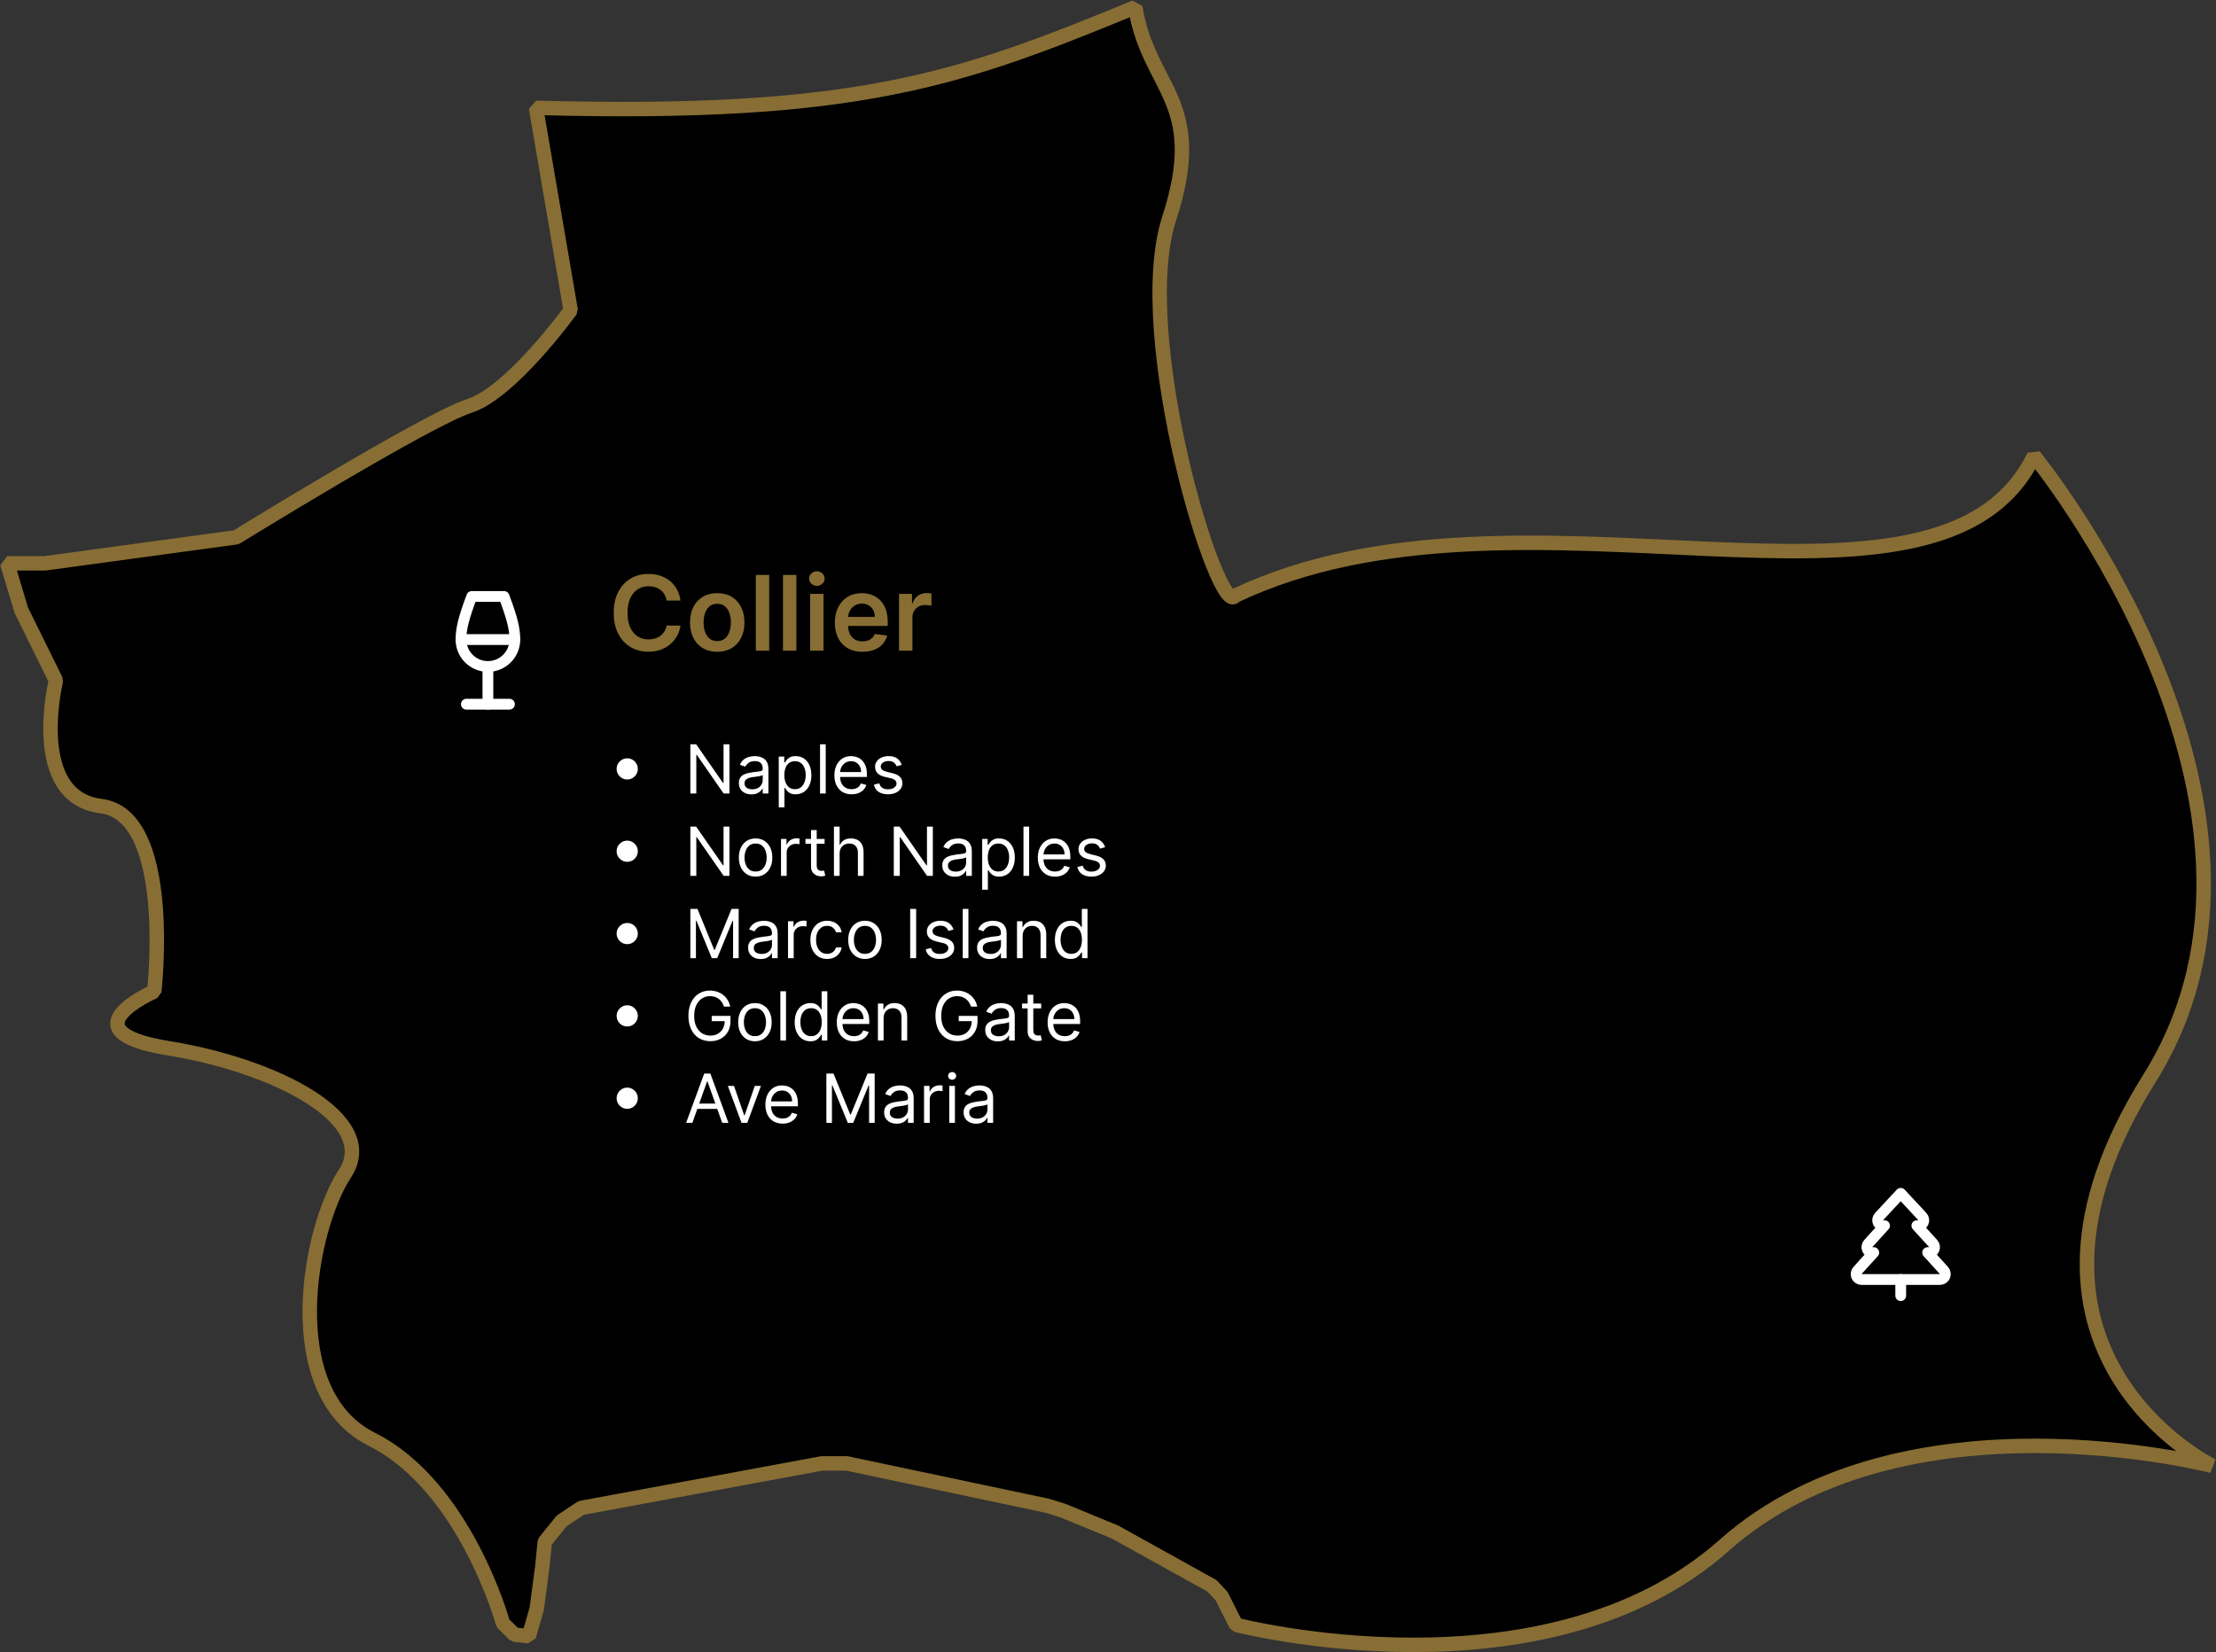 <svg width="3068" height="2288" viewBox="0 0 3068 2288" fill="none" xmlns="http://www.w3.org/2000/svg">
<rect x="0" y="0" width="3068" height="2288" fill="#333333" stroke="none"/>
<path d="M2816.11 631.263C2816.11 631.263 3212 1116.19 2975.7 1493.51C2739.41 1870.84 3062.8 2029.78 3062.8 2029.78C3062.8 2029.78 2635.6 1919.16 2387.05 2139.83C2138.5 2360.5 1711.3 2249.88 1711.3 2249.88L1691.26 2210.09L1677.9 2195.84L1543.78 2121.41L1471.53 2091.68L1450.25 2085.05L1172.38 2026.34L1137.99 2026.34L804.688 2088L777.717 2105.93L754.21 2134.92L750.993 2168.08L743.076 2227.78L732.187 2265.61L712.146 2263.4L696.309 2247.68C696.309 2247.68 644.321 2057.89 514.69 1992.93C385.058 1927.97 427.823 1700.79 477.472 1625.16C527.122 1549.53 379.994 1475.1 233.353 1451.51C86.712 1427.91 213.559 1372.9 213.559 1372.9C213.559 1372.9 241.682 1128.96 139.822 1116.19C37.962 1103.41 77.468 942.262 77.468 942.262L29.465 844.983L10 780.001L62.501 780.001L327 744.001C327 744.001 592.352 580.356 650 562.001C707.649 543.645 790.087 429.58 790.087 429.58L742.084 149.288C1188.96 161.567 1330.34 109.219 1571.74 10.001C1590.1 124.163 1671.81 139.058 1618.76 302.33C1565.71 465.602 1687.57 859.839 1710.06 824.84C2106.39 636.871 2682.66 904.136 2816.11 631.263Z" fill="black" stroke="#886E34" stroke-width="20" stroke-linejoin="bevel"/>
<path d="M942.109 831.512H922.958C922.412 828.372 921.405 825.589 919.937 823.166C918.469 820.708 916.642 818.625 914.458 816.918C912.273 815.212 909.781 813.931 906.981 813.078C904.216 812.19 901.229 811.747 898.02 811.747C892.319 811.747 887.267 813.18 882.863 816.048C878.459 818.881 875.011 823.046 872.519 828.542C870.027 834.004 868.781 840.678 868.781 848.564C868.781 856.587 870.027 863.346 872.519 868.842C875.045 874.304 878.493 878.435 882.863 881.234C887.267 883.999 892.302 885.382 897.969 885.382C901.11 885.382 904.046 884.972 906.777 884.153C909.542 883.3 912.017 882.053 914.202 880.415C916.421 878.776 918.281 876.762 919.783 874.372C921.319 871.983 922.378 869.252 922.958 866.179L942.109 866.282C941.392 871.266 939.839 875.943 937.449 880.312C935.094 884.682 932.004 888.54 928.181 891.885C924.358 895.197 919.886 897.791 914.765 899.669C909.644 901.512 903.96 902.434 897.713 902.434C888.496 902.434 880.269 900.3 873.031 896.033C865.794 891.766 860.093 885.604 855.928 877.547C851.763 869.491 849.681 859.83 849.681 848.564C849.681 837.265 851.78 827.604 855.979 819.581C860.178 811.525 865.896 805.363 873.134 801.096C880.371 796.828 888.564 794.695 897.713 794.695C903.551 794.695 908.978 795.514 913.997 797.153C919.015 798.791 923.487 801.198 927.413 804.373C931.339 807.513 934.565 811.371 937.091 815.946C939.651 820.486 941.324 825.675 942.109 831.512ZM992.996 902.536C985.315 902.536 978.658 900.846 973.025 897.467C967.393 894.087 963.023 889.359 959.916 883.282C956.844 877.206 955.308 870.105 955.308 861.98C955.308 853.856 956.844 846.738 959.916 840.627C963.023 834.517 967.393 829.771 973.025 826.392C978.658 823.012 985.315 821.322 992.996 821.322C1000.68 821.322 1007.33 823.012 1012.97 826.392C1018.6 829.771 1022.95 834.517 1026.02 840.627C1029.13 846.738 1030.68 853.856 1030.68 861.98C1030.68 870.105 1029.13 877.206 1026.02 883.282C1022.95 889.359 1018.6 894.087 1012.97 897.467C1007.33 900.846 1000.68 902.536 992.996 902.536ZM993.098 887.686C997.263 887.686 1000.75 886.543 1003.54 884.255C1006.34 881.934 1008.43 878.827 1009.79 874.936C1011.19 871.044 1011.89 866.709 1011.89 861.929C1011.89 857.116 1011.19 852.763 1009.79 848.871C1008.43 844.946 1006.34 841.822 1003.54 839.501C1000.75 837.179 997.263 836.019 993.098 836.019C988.831 836.019 985.281 837.179 982.447 839.501C979.648 841.822 977.549 844.946 976.149 848.871C974.783 852.763 974.101 857.116 974.101 861.929C974.101 866.709 974.783 871.044 976.149 874.936C977.549 878.827 979.648 881.934 982.447 884.255C985.281 886.543 988.831 887.686 993.098 887.686ZM1064.95 796.129V901H1046.42V796.129H1064.95ZM1102.55 796.129V901H1084.02V796.129H1102.55ZM1121.61 901V822.346H1140.15V901H1121.61ZM1130.93 811.183C1128 811.183 1125.47 810.21 1123.36 808.265C1121.24 806.285 1120.18 803.912 1120.18 801.147C1120.18 798.347 1121.24 795.975 1123.36 794.029C1125.47 792.049 1128 791.059 1130.93 791.059C1133.9 791.059 1136.43 792.049 1138.51 794.029C1140.63 795.975 1141.69 798.347 1141.69 801.147C1141.69 803.912 1140.63 806.285 1138.51 808.265C1136.43 810.21 1133.9 811.183 1130.93 811.183ZM1194.03 902.536C1186.15 902.536 1179.34 900.898 1173.6 897.62C1167.9 894.309 1163.51 889.632 1160.44 883.59C1157.37 877.513 1155.83 870.361 1155.83 862.134C1155.83 854.043 1157.37 846.943 1160.44 840.832C1163.55 834.687 1167.88 829.908 1173.45 826.494C1179.01 823.046 1185.55 821.322 1193.06 821.322C1197.91 821.322 1202.48 822.107 1206.78 823.678C1211.12 825.214 1214.94 827.604 1218.25 830.847C1221.6 834.09 1224.23 838.22 1226.14 843.239C1228.05 848.223 1229.01 854.163 1229.01 861.059V866.743H1164.54V854.248H1211.24C1211.21 850.698 1210.44 847.54 1208.93 844.775C1207.43 841.976 1205.33 839.774 1202.64 838.169C1199.97 836.565 1196.87 835.763 1193.32 835.763C1189.53 835.763 1186.2 836.684 1183.33 838.528C1180.46 840.337 1178.23 842.727 1176.62 845.697C1175.05 848.633 1174.25 851.859 1174.22 855.375V866.282C1174.22 870.856 1175.05 874.782 1176.73 878.059C1178.4 881.302 1180.74 883.795 1183.74 885.536C1186.75 887.242 1190.26 888.096 1194.29 888.096C1196.99 888.096 1199.43 887.72 1201.61 886.969C1203.8 886.184 1205.69 885.041 1207.3 883.538C1208.9 882.036 1210.11 880.176 1210.93 877.957L1228.24 879.903C1227.15 884.477 1225.07 888.471 1221.99 891.885C1218.95 895.265 1215.06 897.893 1210.32 899.771C1205.57 901.614 1200.14 902.536 1194.03 902.536ZM1244.69 901V822.346H1262.66V835.455H1263.48C1264.92 830.915 1267.37 827.416 1270.86 824.958C1274.37 822.466 1278.38 821.22 1282.89 821.22C1283.91 821.22 1285.06 821.271 1286.32 821.373C1287.62 821.442 1288.69 821.561 1289.55 821.732V838.784C1288.76 838.511 1287.52 838.272 1285.81 838.067C1284.14 837.828 1282.51 837.708 1280.94 837.708C1277.56 837.708 1274.53 838.442 1271.83 839.91C1269.17 841.344 1267.07 843.341 1265.53 845.902C1264 848.462 1263.23 851.415 1263.23 854.76V901H1244.69Z" fill="#886E34"/>
<path d="M868.378 1079.33C865.692 1079.33 863.238 1078.68 861.018 1077.37C858.797 1076.04 857.021 1074.26 855.689 1072.04C854.379 1069.82 853.724 1067.37 853.724 1064.68C853.724 1061.97 854.379 1059.52 855.689 1057.32C857.021 1055.1 858.797 1053.33 861.018 1052.02C863.238 1050.69 865.692 1050.03 868.378 1050.03C871.087 1050.03 873.541 1050.69 875.739 1052.02C877.959 1053.33 879.725 1055.1 881.035 1057.32C882.367 1059.52 883.033 1061.97 883.033 1064.68C883.033 1067.37 882.367 1069.82 881.035 1072.04C879.725 1074.26 877.959 1076.04 875.739 1077.37C873.541 1078.68 871.087 1079.33 868.378 1079.33ZM1009.86 1030.57V1098.79H1001.87L964.7 1045.23H964.034V1098.79H955.774V1030.57H963.767L1001.07 1084.26H1001.74V1030.57H1009.86ZM1040.38 1099.98C1037.14 1099.98 1034.2 1099.37 1031.55 1098.15C1028.91 1096.91 1026.81 1095.12 1025.26 1092.79C1023.7 1090.44 1022.93 1087.59 1022.93 1084.26C1022.93 1081.33 1023.5 1078.96 1024.66 1077.14C1025.81 1075.29 1027.36 1073.85 1029.29 1072.81C1031.22 1071.76 1033.35 1070.99 1035.68 1070.47C1038.04 1069.94 1040.4 1069.52 1042.78 1069.21C1045.89 1068.81 1048.41 1068.51 1050.34 1068.31C1052.29 1068.09 1053.71 1067.72 1054.6 1067.21C1055.51 1066.7 1055.97 1065.81 1055.97 1064.55V1064.28C1055.97 1060.99 1055.07 1058.44 1053.27 1056.62C1051.49 1054.8 1048.79 1053.89 1045.18 1053.89C1041.42 1053.89 1038.48 1054.71 1036.35 1056.35C1034.22 1058 1032.72 1059.75 1031.85 1061.62L1024.39 1058.95C1025.72 1055.84 1027.5 1053.42 1029.72 1051.69C1031.96 1049.94 1034.41 1048.71 1037.05 1048.03C1039.71 1047.32 1042.33 1046.96 1044.91 1046.96C1046.55 1046.96 1048.44 1047.16 1050.57 1047.56C1052.72 1047.94 1054.8 1048.73 1056.8 1049.93C1058.82 1051.12 1060.5 1052.93 1061.83 1055.35C1063.16 1057.77 1063.83 1061.02 1063.83 1065.08V1098.79H1055.97V1091.86H1055.57C1055.03 1092.97 1054.15 1094.16 1052.9 1095.42C1051.66 1096.69 1050 1097.76 1047.94 1098.65C1045.88 1099.54 1043.35 1099.98 1040.38 1099.98ZM1041.58 1092.92C1044.69 1092.92 1047.31 1092.31 1049.44 1091.09C1051.59 1089.87 1053.21 1088.29 1054.3 1086.36C1055.41 1084.43 1055.97 1082.4 1055.97 1080.27V1073.07C1055.63 1073.47 1054.9 1073.84 1053.77 1074.17C1052.66 1074.48 1051.37 1074.76 1049.91 1075C1048.46 1075.23 1047.05 1075.43 1045.68 1075.6C1044.32 1075.76 1043.22 1075.89 1042.38 1076C1040.34 1076.27 1038.43 1076.7 1036.65 1077.3C1034.9 1077.88 1033.47 1078.76 1032.39 1079.93C1031.32 1081.09 1030.79 1082.66 1030.79 1084.66C1030.79 1087.39 1031.8 1089.46 1033.82 1090.86C1035.86 1092.23 1038.45 1092.92 1041.58 1092.92ZM1078.17 1117.97V1047.63H1085.77V1055.75H1086.7C1087.28 1054.87 1088.08 1053.73 1089.1 1052.36C1090.14 1050.96 1091.63 1049.71 1093.56 1048.63C1095.51 1047.52 1098.16 1046.96 1101.49 1046.96C1105.8 1046.96 1109.59 1048.04 1112.88 1050.19C1116.16 1052.35 1118.73 1055.4 1120.57 1059.35C1122.42 1063.3 1123.34 1067.97 1123.34 1073.34C1123.34 1078.76 1122.42 1083.45 1120.57 1087.43C1118.73 1091.38 1116.18 1094.44 1112.91 1096.62C1109.65 1098.77 1105.88 1099.85 1101.62 1099.85C1098.33 1099.85 1095.7 1099.31 1093.73 1098.22C1091.75 1097.11 1090.23 1095.85 1089.16 1094.46C1088.1 1093.03 1087.28 1091.86 1086.7 1090.92H1086.03V1117.97H1078.17ZM1085.9 1073.21C1085.9 1077.07 1086.47 1080.48 1087.6 1083.43C1088.73 1086.36 1090.39 1088.66 1092.56 1090.33C1094.74 1091.97 1097.4 1092.79 1100.56 1092.79C1103.84 1092.79 1106.58 1091.92 1108.78 1090.19C1111 1088.44 1112.67 1086.08 1113.78 1083.13C1114.91 1080.16 1115.48 1076.85 1115.48 1073.21C1115.48 1069.61 1114.92 1066.37 1113.81 1063.48C1112.72 1060.57 1111.07 1058.27 1108.85 1056.59C1106.65 1054.88 1103.89 1054.02 1100.56 1054.02C1097.36 1054.02 1094.67 1054.83 1092.5 1056.45C1090.32 1058.05 1088.68 1060.29 1087.57 1063.18C1086.46 1066.05 1085.9 1069.39 1085.9 1073.21ZM1143.19 1030.57V1098.79H1135.33V1030.57H1143.19ZM1179.03 1099.85C1174.1 1099.85 1169.85 1098.76 1166.28 1096.59C1162.72 1094.39 1159.98 1091.32 1158.05 1087.39C1156.14 1083.44 1155.19 1078.85 1155.19 1073.61C1155.19 1068.37 1156.14 1063.75 1158.05 1059.75C1159.98 1055.73 1162.67 1052.6 1166.11 1050.36C1169.57 1048.09 1173.62 1046.96 1178.23 1046.96C1180.9 1046.96 1183.53 1047.4 1186.13 1048.29C1188.72 1049.18 1191.09 1050.62 1193.22 1052.62C1195.35 1054.6 1197.05 1057.22 1198.32 1060.48C1199.58 1063.75 1200.22 1067.77 1200.22 1072.54V1075.87H1160.78V1069.08H1192.22C1192.22 1066.19 1191.64 1063.61 1190.49 1061.35C1189.36 1059.08 1187.74 1057.3 1185.63 1055.99C1183.54 1054.68 1181.08 1054.02 1178.23 1054.02C1175.1 1054.02 1172.39 1054.8 1170.11 1056.35C1167.84 1057.89 1166.1 1059.88 1164.88 1062.35C1163.66 1064.81 1163.05 1067.46 1163.05 1070.28V1074.8C1163.05 1078.67 1163.71 1081.94 1165.04 1084.63C1166.4 1087.29 1168.27 1089.33 1170.67 1090.73C1173.07 1092.1 1175.86 1092.79 1179.03 1092.79C1181.1 1092.79 1182.96 1092.5 1184.63 1091.92C1186.32 1091.32 1187.77 1090.44 1188.99 1089.26C1190.21 1088.06 1191.16 1086.57 1191.82 1084.8L1199.42 1086.93C1198.62 1089.5 1197.27 1091.77 1195.39 1093.72C1193.5 1095.65 1191.17 1097.16 1188.39 1098.25C1185.62 1099.32 1182.5 1099.85 1179.03 1099.85ZM1248.41 1059.08L1241.35 1061.08C1240.9 1059.91 1240.25 1058.76 1239.38 1057.65C1238.54 1056.52 1237.39 1055.59 1235.92 1054.85C1234.45 1054.12 1232.58 1053.76 1230.29 1053.76C1227.16 1053.76 1224.55 1054.48 1222.46 1055.92C1220.4 1057.34 1219.37 1059.15 1219.37 1061.35C1219.37 1063.3 1220.08 1064.85 1221.5 1065.98C1222.92 1067.11 1225.14 1068.05 1228.16 1068.81L1235.75 1070.67C1240.33 1071.79 1243.74 1073.48 1245.98 1075.77C1248.22 1078.04 1249.34 1080.96 1249.34 1084.53C1249.34 1087.46 1248.5 1090.08 1246.81 1092.39C1245.15 1094.7 1242.81 1096.52 1239.82 1097.85C1236.82 1099.18 1233.33 1099.85 1229.36 1099.85C1224.14 1099.85 1219.82 1098.72 1216.4 1096.45C1212.98 1094.19 1210.82 1090.88 1209.91 1086.53L1217.37 1084.66C1218.08 1087.42 1219.42 1089.48 1221.4 1090.86C1223.4 1092.23 1226.01 1092.92 1229.23 1092.92C1232.89 1092.92 1235.8 1092.15 1237.95 1090.59C1240.13 1089.02 1241.22 1087.13 1241.22 1084.93C1241.22 1083.15 1240.59 1081.67 1239.35 1080.47C1238.11 1079.25 1236.2 1078.34 1233.62 1077.74L1225.1 1075.74C1220.41 1074.63 1216.97 1072.91 1214.77 1070.57C1212.59 1068.22 1211.51 1065.28 1211.51 1061.75C1211.51 1058.86 1212.32 1056.31 1213.94 1054.09C1215.58 1051.87 1217.81 1050.12 1220.63 1048.86C1223.47 1047.59 1226.69 1046.96 1230.29 1046.96C1235.35 1046.96 1239.33 1048.07 1242.21 1050.29C1245.12 1052.51 1247.19 1055.44 1248.41 1059.08ZM868.378 1193.33C865.692 1193.33 863.238 1192.68 861.018 1191.37C858.797 1190.04 857.021 1188.26 855.689 1186.04C854.379 1183.82 853.724 1181.37 853.724 1178.68C853.724 1175.97 854.379 1173.52 855.689 1171.32C857.021 1169.1 858.797 1167.33 861.018 1166.02C863.238 1164.69 865.692 1164.03 868.378 1164.03C871.087 1164.03 873.541 1164.69 875.739 1166.02C877.959 1167.33 879.725 1169.1 881.035 1171.32C882.367 1173.52 883.033 1175.97 883.033 1178.68C883.033 1181.37 882.367 1183.82 881.035 1186.04C879.725 1188.26 877.959 1190.04 875.739 1191.37C873.541 1192.68 871.087 1193.33 868.378 1193.33ZM1009.86 1144.57V1212.79H1001.87L964.7 1159.23H964.034V1212.79H955.774V1144.57H963.767L1001.07 1198.26H1001.74V1144.57H1009.86ZM1046.11 1213.85C1041.49 1213.85 1037.44 1212.75 1033.95 1210.55C1030.49 1208.36 1027.78 1205.28 1025.82 1201.33C1023.89 1197.38 1022.93 1192.76 1022.93 1187.47C1022.93 1182.14 1023.89 1177.49 1025.82 1173.52C1027.78 1169.54 1030.49 1166.46 1033.95 1164.26C1037.44 1162.06 1041.49 1160.96 1046.11 1160.96C1050.73 1160.96 1054.77 1162.06 1058.23 1164.26C1061.72 1166.46 1064.43 1169.54 1066.36 1173.52C1068.31 1177.49 1069.29 1182.14 1069.29 1187.47C1069.29 1192.76 1068.31 1197.38 1066.36 1201.33C1064.43 1205.28 1061.72 1208.36 1058.23 1210.55C1054.77 1212.75 1050.73 1213.85 1046.11 1213.85ZM1046.11 1206.79C1049.62 1206.79 1052.5 1205.89 1054.77 1204.09C1057.03 1202.29 1058.71 1199.93 1059.8 1197C1060.88 1194.07 1061.43 1190.89 1061.43 1187.47C1061.43 1184.05 1060.88 1180.87 1059.8 1177.91C1058.71 1174.96 1057.03 1172.57 1054.77 1170.75C1052.5 1168.93 1049.62 1168.02 1046.11 1168.02C1042.6 1168.02 1039.71 1168.93 1037.45 1170.75C1035.18 1172.57 1033.51 1174.96 1032.42 1177.91C1031.33 1180.87 1030.79 1184.05 1030.79 1187.47C1030.79 1190.89 1031.33 1194.07 1032.42 1197C1033.51 1199.93 1035.18 1202.29 1037.45 1204.09C1039.71 1205.89 1042.6 1206.79 1046.11 1206.79ZM1081.29 1212.79V1161.63H1088.88V1169.35H1089.41C1090.35 1166.82 1092.03 1164.77 1094.48 1163.19C1096.92 1161.62 1099.67 1160.83 1102.74 1160.83C1103.31 1160.83 1104.04 1160.84 1104.9 1160.86C1105.77 1160.88 1106.42 1160.92 1106.87 1160.96V1168.95C1106.6 1168.89 1105.99 1168.79 1105.03 1168.65C1104.1 1168.5 1103.11 1168.42 1102.07 1168.42C1099.58 1168.42 1097.36 1168.94 1095.41 1169.99C1093.48 1171.01 1091.95 1172.43 1090.81 1174.25C1089.7 1176.05 1089.15 1178.1 1089.15 1180.41V1212.79H1081.29ZM1141.64 1161.63V1168.29H1115.13V1161.63H1141.64ZM1122.85 1149.37H1130.71V1198.13C1130.71 1200.35 1131.04 1202.02 1131.68 1203.13C1132.35 1204.21 1133.19 1204.95 1134.21 1205.32C1135.25 1205.68 1136.35 1205.86 1137.51 1205.86C1138.37 1205.86 1139.08 1205.81 1139.64 1205.72C1140.2 1205.61 1140.64 1205.52 1140.97 1205.46L1142.57 1212.52C1142.04 1212.72 1141.29 1212.92 1140.34 1213.12C1139.38 1213.34 1138.17 1213.45 1136.71 1213.45C1134.49 1213.45 1132.31 1212.97 1130.18 1212.02C1128.07 1211.06 1126.32 1209.61 1124.92 1207.66C1123.54 1205.7 1122.85 1203.24 1122.85 1200.26V1149.37ZM1162.42 1182.01V1212.79H1154.56V1144.57H1162.42V1169.62H1163.09C1164.29 1166.98 1166.09 1164.88 1168.48 1163.33C1170.9 1161.75 1174.12 1160.96 1178.14 1160.96C1181.63 1160.96 1184.68 1161.66 1187.3 1163.06C1189.92 1164.44 1191.95 1166.56 1193.4 1169.42C1194.86 1172.26 1195.59 1175.88 1195.59 1180.28V1212.79H1187.73V1180.81C1187.73 1176.75 1186.68 1173.61 1184.57 1171.39C1182.48 1169.14 1179.59 1168.02 1175.88 1168.02C1173.3 1168.02 1170.99 1168.57 1168.95 1169.65C1166.93 1170.74 1165.33 1172.33 1164.15 1174.42C1163 1176.5 1162.42 1179.03 1162.42 1182.01ZM1291.51 1144.57V1212.79H1283.51L1246.34 1159.23H1245.68V1212.79H1237.42V1144.57H1245.41L1282.71 1198.26H1283.38V1144.57H1291.51ZM1322.02 1213.98C1318.78 1213.98 1315.84 1213.37 1313.2 1212.15C1310.56 1210.91 1308.46 1209.12 1306.9 1206.79C1305.35 1204.44 1304.57 1201.59 1304.57 1198.26C1304.57 1195.33 1305.15 1192.96 1306.3 1191.14C1307.46 1189.29 1309 1187.85 1310.93 1186.81C1312.87 1185.76 1315 1184.99 1317.33 1184.47C1319.68 1183.94 1322.05 1183.52 1324.42 1183.21C1327.53 1182.81 1330.05 1182.51 1331.98 1182.31C1333.94 1182.09 1335.36 1181.72 1336.25 1181.21C1337.16 1180.7 1337.61 1179.81 1337.61 1178.55V1178.28C1337.61 1174.99 1336.71 1172.44 1334.91 1170.62C1333.14 1168.8 1330.44 1167.89 1326.82 1167.89C1323.07 1167.89 1320.13 1168.71 1317.99 1170.35C1315.86 1172 1314.36 1173.75 1313.5 1175.62L1306.04 1172.95C1307.37 1169.84 1309.15 1167.42 1311.37 1165.69C1313.61 1163.94 1316.05 1162.71 1318.69 1162.03C1321.36 1161.32 1323.98 1160.96 1326.55 1160.96C1328.2 1160.96 1330.08 1161.16 1332.22 1161.56C1334.37 1161.94 1336.45 1162.73 1338.44 1163.93C1340.46 1165.12 1342.14 1166.93 1343.47 1169.35C1344.81 1171.77 1345.47 1175.02 1345.47 1179.08V1212.79H1337.61V1205.86H1337.21C1336.68 1206.97 1335.79 1208.16 1334.55 1209.42C1333.3 1210.69 1331.65 1211.76 1329.58 1212.65C1327.52 1213.54 1325 1213.98 1322.02 1213.98ZM1323.22 1206.92C1326.33 1206.92 1328.95 1206.31 1331.08 1205.09C1333.24 1203.87 1334.86 1202.29 1335.95 1200.36C1337.06 1198.43 1337.61 1196.4 1337.61 1194.27V1187.07C1337.28 1187.47 1336.55 1187.84 1335.41 1188.17C1334.3 1188.48 1333.02 1188.76 1331.55 1189C1330.11 1189.23 1328.7 1189.43 1327.32 1189.6C1325.97 1189.76 1324.87 1189.89 1324.02 1190C1321.98 1190.27 1320.07 1190.7 1318.29 1191.3C1316.54 1191.88 1315.12 1192.76 1314.03 1193.93C1312.97 1195.09 1312.43 1196.66 1312.43 1198.66C1312.43 1201.39 1313.44 1203.46 1315.46 1204.86C1317.51 1206.23 1320.09 1206.92 1323.22 1206.92ZM1359.82 1231.97V1161.63H1367.41V1169.75H1368.34C1368.92 1168.87 1369.72 1167.73 1370.74 1166.36C1371.79 1164.96 1373.27 1163.71 1375.21 1162.63C1377.16 1161.52 1379.8 1160.96 1383.13 1160.96C1387.44 1160.96 1391.24 1162.04 1394.52 1164.19C1397.81 1166.35 1400.37 1169.4 1402.22 1173.35C1404.06 1177.3 1404.98 1181.97 1404.98 1187.34C1404.98 1192.76 1404.06 1197.45 1402.22 1201.43C1400.37 1205.38 1397.82 1208.44 1394.56 1210.62C1391.29 1212.77 1387.53 1213.85 1383.27 1213.85C1379.98 1213.85 1377.35 1213.31 1375.37 1212.22C1373.4 1211.11 1371.88 1209.85 1370.81 1208.46C1369.74 1207.03 1368.92 1205.86 1368.34 1204.92H1367.68V1231.97H1359.82ZM1367.55 1187.21C1367.55 1191.07 1368.11 1194.48 1369.24 1197.43C1370.38 1200.36 1372.03 1202.66 1374.21 1204.33C1376.38 1205.97 1379.05 1206.79 1382.2 1206.79C1385.49 1206.79 1388.23 1205.92 1390.43 1204.19C1392.65 1202.44 1394.31 1200.08 1395.42 1197.13C1396.56 1194.16 1397.12 1190.85 1397.12 1187.21C1397.12 1183.61 1396.57 1180.37 1395.46 1177.48C1394.37 1174.57 1392.71 1172.27 1390.49 1170.59C1388.3 1168.88 1385.53 1168.02 1382.2 1168.02C1379 1168.02 1376.32 1168.83 1374.14 1170.45C1371.96 1172.05 1370.32 1174.29 1369.21 1177.18C1368.1 1180.05 1367.55 1183.39 1367.55 1187.21ZM1424.83 1144.57V1212.79H1416.97V1144.57H1424.83ZM1460.68 1213.85C1455.75 1213.85 1451.5 1212.76 1447.92 1210.59C1444.37 1208.39 1441.63 1205.32 1439.69 1201.39C1437.79 1197.44 1436.83 1192.85 1436.83 1187.61C1436.83 1182.37 1437.79 1177.75 1439.69 1173.75C1441.63 1169.73 1444.31 1166.6 1447.75 1164.36C1451.22 1162.09 1455.26 1160.96 1459.88 1160.96C1462.54 1160.96 1465.17 1161.4 1467.77 1162.29C1470.37 1163.18 1472.73 1164.62 1474.87 1166.62C1477 1168.6 1478.7 1171.22 1479.96 1174.48C1481.23 1177.75 1481.86 1181.77 1481.86 1186.54V1189.87H1442.43V1183.08H1473.87C1473.87 1180.19 1473.29 1177.61 1472.13 1175.35C1471 1173.08 1469.38 1171.3 1467.27 1169.99C1465.19 1168.68 1462.72 1168.02 1459.88 1168.02C1456.75 1168.02 1454.04 1168.8 1451.75 1170.35C1449.49 1171.89 1447.74 1173.88 1446.52 1176.35C1445.3 1178.81 1444.69 1181.46 1444.69 1184.28V1188.8C1444.69 1192.67 1445.36 1195.94 1446.69 1198.63C1448.04 1201.29 1449.92 1203.33 1452.32 1204.73C1454.72 1206.1 1457.5 1206.79 1460.68 1206.79C1462.74 1206.79 1464.61 1206.5 1466.27 1205.92C1467.96 1205.32 1469.41 1204.44 1470.64 1203.26C1471.86 1202.06 1472.8 1200.57 1473.47 1198.8L1481.06 1200.93C1480.26 1203.5 1478.92 1205.77 1477.03 1207.72C1475.14 1209.65 1472.81 1211.16 1470.04 1212.25C1467.26 1213.32 1464.14 1213.85 1460.68 1213.85ZM1530.05 1173.08L1522.99 1175.08C1522.55 1173.91 1521.89 1172.76 1521.03 1171.65C1520.18 1170.52 1519.03 1169.59 1517.56 1168.85C1516.1 1168.12 1514.22 1167.76 1511.94 1167.76C1508.8 1167.76 1506.2 1168.48 1504.11 1169.92C1502.04 1171.34 1501.01 1173.15 1501.01 1175.35C1501.01 1177.3 1501.72 1178.85 1503.14 1179.98C1504.56 1181.11 1506.78 1182.05 1509.8 1182.81L1517.4 1184.67C1521.97 1185.79 1525.38 1187.48 1527.62 1189.77C1529.87 1192.04 1530.99 1194.96 1530.99 1198.53C1530.99 1201.46 1530.14 1204.08 1528.46 1206.39C1526.79 1208.7 1524.46 1210.52 1521.46 1211.85C1518.46 1213.18 1514.98 1213.85 1511 1213.85C1505.79 1213.85 1501.47 1212.72 1498.05 1210.45C1494.63 1208.19 1492.46 1204.88 1491.55 1200.53L1499.01 1198.66C1499.72 1201.42 1501.07 1203.48 1503.04 1204.86C1505.04 1206.23 1507.65 1206.92 1510.87 1206.92C1514.53 1206.92 1517.44 1206.15 1519.6 1204.59C1521.77 1203.02 1522.86 1201.13 1522.86 1198.93C1522.86 1197.15 1522.24 1195.67 1520.99 1194.47C1519.75 1193.25 1517.84 1192.34 1515.27 1191.74L1506.74 1189.74C1502.05 1188.63 1498.61 1186.91 1496.42 1184.57C1494.24 1182.22 1493.15 1179.28 1493.15 1175.75C1493.15 1172.86 1493.96 1170.31 1495.58 1168.09C1497.23 1165.87 1499.46 1164.12 1502.28 1162.86C1505.12 1161.59 1508.34 1160.96 1511.94 1160.96C1517 1160.96 1520.97 1162.07 1523.86 1164.29C1526.77 1166.51 1528.83 1169.44 1530.05 1173.08ZM868.378 1307.33C865.692 1307.33 863.238 1306.68 861.018 1305.37C858.797 1304.04 857.021 1302.26 855.689 1300.04C854.379 1297.82 853.724 1295.37 853.724 1292.68C853.724 1289.97 854.379 1287.52 855.689 1285.32C857.021 1283.1 858.797 1281.33 861.018 1280.02C863.238 1278.69 865.692 1278.03 868.378 1278.03C871.087 1278.03 873.541 1278.69 875.739 1280.02C877.959 1281.33 879.725 1283.1 881.035 1285.32C882.367 1287.52 883.033 1289.97 883.033 1292.68C883.033 1295.37 882.367 1297.82 881.035 1300.04C879.725 1302.26 877.959 1304.04 875.739 1305.37C873.541 1306.68 871.087 1307.33 868.378 1307.33ZM955.774 1258.57H965.632L988.813 1315.19H989.613L1012.79 1258.57H1022.65V1326.79H1014.93V1274.96H1014.26L992.943 1326.79H985.483L964.167 1274.96H963.501V1326.79H955.774V1258.57ZM1053.2 1327.98C1049.96 1327.98 1047.02 1327.37 1044.38 1326.15C1041.73 1324.91 1039.64 1323.12 1038.08 1320.79C1036.53 1318.44 1035.75 1315.59 1035.75 1312.26C1035.75 1309.33 1036.33 1306.96 1037.48 1305.14C1038.64 1303.29 1040.18 1301.85 1042.11 1300.81C1044.04 1299.76 1046.17 1298.99 1048.51 1298.47C1050.86 1297.94 1053.22 1297.52 1055.6 1297.21C1058.71 1296.81 1061.23 1296.51 1063.16 1296.31C1065.11 1296.09 1066.54 1295.72 1067.42 1295.21C1068.33 1294.7 1068.79 1293.81 1068.79 1292.55V1292.28C1068.79 1288.99 1067.89 1286.44 1066.09 1284.62C1064.32 1282.8 1061.62 1281.89 1058 1281.89C1054.25 1281.89 1051.3 1282.71 1049.17 1284.35C1047.04 1286 1045.54 1287.75 1044.68 1289.62L1037.22 1286.95C1038.55 1283.84 1040.32 1281.42 1042.54 1279.69C1044.79 1277.94 1047.23 1276.71 1049.87 1276.03C1052.54 1275.32 1055.16 1274.96 1057.73 1274.96C1059.38 1274.96 1061.26 1275.16 1063.39 1275.56C1065.55 1275.94 1067.62 1276.73 1069.62 1277.93C1071.64 1279.12 1073.32 1280.93 1074.65 1283.35C1075.98 1285.77 1076.65 1289.02 1076.65 1293.08V1326.79H1068.79V1319.86H1068.39C1067.86 1320.97 1066.97 1322.16 1065.73 1323.42C1064.48 1324.69 1062.83 1325.76 1060.76 1326.65C1058.7 1327.54 1056.18 1327.98 1053.2 1327.98ZM1054.4 1320.92C1057.51 1320.92 1060.13 1320.31 1062.26 1319.09C1064.42 1317.87 1066.04 1316.29 1067.12 1314.36C1068.23 1312.43 1068.79 1310.4 1068.79 1308.27V1301.07C1068.46 1301.47 1067.72 1301.84 1066.59 1302.17C1065.48 1302.48 1064.19 1302.76 1062.73 1303C1061.28 1303.23 1059.87 1303.43 1058.5 1303.6C1057.14 1303.76 1056.04 1303.89 1055.2 1304C1053.16 1304.27 1051.25 1304.7 1049.47 1305.3C1047.72 1305.88 1046.3 1306.76 1045.21 1307.93C1044.14 1309.09 1043.61 1310.66 1043.61 1312.66C1043.61 1315.39 1044.62 1317.46 1046.64 1318.86C1048.68 1320.23 1051.27 1320.92 1054.4 1320.92ZM1091 1326.79V1275.63H1098.59V1283.35H1099.12C1100.06 1280.82 1101.74 1278.77 1104.19 1277.19C1106.63 1275.62 1109.38 1274.83 1112.45 1274.83C1113.02 1274.83 1113.74 1274.84 1114.61 1274.86C1115.48 1274.88 1116.13 1274.92 1116.58 1274.96V1282.95C1116.31 1282.89 1115.7 1282.79 1114.74 1282.65C1113.81 1282.5 1112.82 1282.42 1111.78 1282.42C1109.29 1282.42 1107.07 1282.94 1105.12 1283.99C1103.19 1285.01 1101.65 1286.43 1100.52 1288.25C1099.41 1290.05 1098.86 1292.1 1098.86 1294.41V1326.79H1091ZM1145.12 1327.85C1140.32 1327.85 1136.19 1326.72 1132.73 1324.45C1129.27 1322.19 1126.6 1319.07 1124.74 1315.09C1122.87 1311.12 1121.94 1306.58 1121.94 1301.47C1121.94 1296.28 1122.89 1291.69 1124.8 1287.72C1126.73 1283.72 1129.42 1280.6 1132.86 1278.36C1136.33 1276.09 1140.37 1274.96 1144.99 1274.96C1148.58 1274.96 1151.82 1275.63 1154.71 1276.96C1157.6 1278.29 1159.96 1280.16 1161.81 1282.55C1163.65 1284.95 1164.79 1287.75 1165.24 1290.95H1157.38C1156.78 1288.62 1155.44 1286.55 1153.38 1284.75C1151.34 1282.93 1148.58 1282.02 1145.12 1282.02C1142.05 1282.02 1139.37 1282.82 1137.06 1284.42C1134.77 1286 1132.98 1288.23 1131.7 1291.11C1130.43 1293.98 1129.8 1297.34 1129.8 1301.21C1129.8 1305.16 1130.42 1308.6 1131.66 1311.53C1132.93 1314.46 1134.71 1316.74 1136.99 1318.36C1139.3 1319.98 1142.01 1320.79 1145.12 1320.79C1147.16 1320.79 1149.02 1320.43 1150.68 1319.72C1152.35 1319.01 1153.76 1317.99 1154.91 1316.66C1156.07 1315.33 1156.89 1313.73 1157.38 1311.86H1165.24C1164.79 1314.88 1163.69 1317.6 1161.94 1320.02C1160.21 1322.42 1157.91 1324.33 1155.04 1325.75C1152.2 1327.15 1148.89 1327.85 1145.12 1327.85ZM1197.51 1327.85C1192.89 1327.85 1188.84 1326.75 1185.35 1324.55C1181.89 1322.36 1179.18 1319.28 1177.23 1315.33C1175.29 1311.38 1174.33 1306.76 1174.33 1301.47C1174.33 1296.14 1175.29 1291.49 1177.23 1287.52C1179.18 1283.54 1181.89 1280.46 1185.35 1278.26C1188.84 1276.06 1192.89 1274.96 1197.51 1274.96C1202.13 1274.96 1206.17 1276.06 1209.63 1278.26C1213.12 1280.46 1215.83 1283.54 1217.76 1287.52C1219.71 1291.49 1220.69 1296.14 1220.69 1301.47C1220.69 1306.76 1219.71 1311.38 1217.76 1315.33C1215.83 1319.28 1213.12 1322.36 1209.63 1324.55C1206.17 1326.75 1202.13 1327.85 1197.51 1327.85ZM1197.51 1320.79C1201.02 1320.79 1203.9 1319.89 1206.17 1318.09C1208.43 1316.29 1210.11 1313.93 1211.2 1311C1212.29 1308.07 1212.83 1304.89 1212.83 1301.47C1212.83 1298.05 1212.29 1294.87 1211.2 1291.91C1210.11 1288.96 1208.43 1286.57 1206.17 1284.75C1203.9 1282.93 1201.02 1282.02 1197.51 1282.02C1194 1282.02 1191.11 1282.93 1188.85 1284.75C1186.58 1286.57 1184.91 1288.96 1183.82 1291.91C1182.73 1294.87 1182.19 1298.05 1182.19 1301.47C1182.19 1304.89 1182.73 1308.07 1183.82 1311C1184.91 1313.93 1186.58 1316.29 1188.85 1318.09C1191.11 1319.89 1194 1320.79 1197.51 1320.79ZM1268.39 1258.57V1326.79H1260.13V1258.57H1268.39ZM1320.13 1287.08L1313.06 1289.08C1312.62 1287.91 1311.97 1286.76 1311.1 1285.65C1310.26 1284.52 1309.1 1283.59 1307.64 1282.85C1306.17 1282.12 1304.29 1281.76 1302.01 1281.76C1298.88 1281.76 1296.27 1282.48 1294.18 1283.92C1292.12 1285.34 1291.08 1287.15 1291.08 1289.35C1291.08 1291.3 1291.79 1292.85 1293.21 1293.98C1294.64 1295.11 1296.86 1296.05 1299.88 1296.81L1307.47 1298.67C1312.04 1299.79 1315.45 1301.48 1317.69 1303.77C1319.94 1306.04 1321.06 1308.96 1321.06 1312.53C1321.06 1315.46 1320.21 1318.08 1318.53 1320.39C1316.86 1322.7 1314.53 1324.52 1311.53 1325.85C1308.54 1327.18 1305.05 1327.85 1301.07 1327.85C1295.86 1327.85 1291.54 1326.72 1288.12 1324.45C1284.7 1322.19 1282.53 1318.88 1281.62 1314.53L1289.08 1312.66C1289.8 1315.42 1291.14 1317.48 1293.11 1318.86C1295.11 1320.23 1297.72 1320.92 1300.94 1320.92C1304.61 1320.92 1307.51 1320.15 1309.67 1318.59C1311.84 1317.02 1312.93 1315.13 1312.93 1312.93C1312.93 1311.15 1312.31 1309.67 1311.07 1308.47C1309.82 1307.25 1307.91 1306.34 1305.34 1305.74L1296.81 1303.74C1292.13 1302.63 1288.68 1300.91 1286.49 1298.57C1284.31 1296.22 1283.22 1293.28 1283.22 1289.75C1283.22 1286.86 1284.03 1284.31 1285.65 1282.09C1287.3 1279.87 1289.53 1278.12 1292.35 1276.86C1295.19 1275.59 1298.41 1274.96 1302.01 1274.96C1307.07 1274.96 1311.04 1276.07 1313.93 1278.29C1316.84 1280.51 1318.9 1283.44 1320.13 1287.08ZM1340.75 1258.57V1326.79H1332.89V1258.57H1340.75ZM1370.2 1327.98C1366.96 1327.98 1364.02 1327.37 1361.38 1326.15C1358.73 1324.91 1356.63 1323.12 1355.08 1320.79C1353.53 1318.44 1352.75 1315.59 1352.75 1312.26C1352.75 1309.33 1353.33 1306.96 1354.48 1305.14C1355.64 1303.29 1357.18 1301.85 1359.11 1300.81C1361.04 1299.76 1363.17 1298.99 1365.51 1298.47C1367.86 1297.94 1370.22 1297.52 1372.6 1297.21C1375.71 1296.81 1378.23 1296.51 1380.16 1296.31C1382.11 1296.09 1383.54 1295.72 1384.42 1295.21C1385.33 1294.7 1385.79 1293.81 1385.79 1292.55V1292.28C1385.79 1288.99 1384.89 1286.44 1383.09 1284.62C1381.31 1282.8 1378.62 1281.89 1375 1281.89C1371.25 1281.89 1368.3 1282.71 1366.17 1284.35C1364.04 1286 1362.54 1287.75 1361.68 1289.62L1354.21 1286.95C1355.55 1283.84 1357.32 1281.42 1359.54 1279.69C1361.79 1277.94 1364.23 1276.71 1366.87 1276.03C1369.54 1275.32 1372.16 1274.96 1374.73 1274.96C1376.37 1274.96 1378.26 1275.16 1380.39 1275.56C1382.55 1275.94 1384.62 1276.73 1386.62 1277.93C1388.64 1279.12 1390.32 1280.93 1391.65 1283.35C1392.98 1285.77 1393.65 1289.02 1393.65 1293.08V1326.79H1385.79V1319.86H1385.39C1384.86 1320.97 1383.97 1322.16 1382.72 1323.42C1381.48 1324.69 1379.83 1325.76 1377.76 1326.65C1375.7 1327.54 1373.18 1327.98 1370.2 1327.98ZM1371.4 1320.92C1374.51 1320.92 1377.13 1320.31 1379.26 1319.09C1381.41 1317.87 1383.04 1316.29 1384.12 1314.36C1385.23 1312.43 1385.79 1310.4 1385.79 1308.27V1301.07C1385.46 1301.47 1384.72 1301.84 1383.59 1302.17C1382.48 1302.48 1381.19 1302.76 1379.73 1303C1378.28 1303.23 1376.87 1303.43 1375.5 1303.6C1374.14 1303.76 1373.04 1303.89 1372.2 1304C1370.16 1304.27 1368.25 1304.7 1366.47 1305.3C1364.72 1305.88 1363.3 1306.76 1362.21 1307.93C1361.14 1309.09 1360.61 1310.66 1360.61 1312.66C1360.61 1315.39 1361.62 1317.46 1363.64 1318.86C1365.68 1320.23 1368.27 1320.92 1371.4 1320.92ZM1415.86 1296.01V1326.79H1408V1275.63H1415.59V1283.62H1416.26C1417.45 1281.02 1419.28 1278.94 1421.72 1277.36C1424.16 1275.76 1427.31 1274.96 1431.18 1274.96C1434.64 1274.96 1437.67 1275.67 1440.27 1277.09C1442.87 1278.49 1444.89 1280.62 1446.33 1283.49C1447.77 1286.33 1448.5 1289.93 1448.5 1294.28V1326.79H1440.64V1294.81C1440.64 1290.79 1439.59 1287.66 1437.5 1285.42C1435.42 1283.15 1432.55 1282.02 1428.91 1282.02C1426.4 1282.02 1424.16 1282.57 1422.18 1283.65C1420.23 1284.74 1418.69 1286.33 1417.55 1288.42C1416.42 1290.5 1415.86 1293.03 1415.86 1296.01ZM1482.18 1327.85C1477.91 1327.85 1474.15 1326.77 1470.89 1324.62C1467.62 1322.44 1465.07 1319.38 1463.23 1315.43C1461.38 1311.45 1460.46 1306.76 1460.46 1301.34C1460.46 1295.97 1461.38 1291.3 1463.23 1287.35C1465.07 1283.4 1467.63 1280.35 1470.92 1278.19C1474.21 1276.04 1478 1274.96 1482.31 1274.96C1485.64 1274.96 1488.27 1275.52 1490.2 1276.63C1492.16 1277.71 1493.65 1278.96 1494.67 1280.36C1495.71 1281.73 1496.52 1282.87 1497.1 1283.75H1497.76V1258.57H1505.62V1326.79H1498.03V1318.92H1497.1C1496.52 1319.86 1495.7 1321.03 1494.63 1322.46C1493.57 1323.85 1492.05 1325.11 1490.07 1326.22C1488.09 1327.31 1485.46 1327.85 1482.18 1327.85ZM1483.24 1320.79C1486.4 1320.79 1489.06 1319.97 1491.24 1318.33C1493.41 1316.66 1495.07 1314.36 1496.2 1311.43C1497.33 1308.48 1497.9 1305.07 1497.9 1301.21C1497.9 1297.39 1497.34 1294.05 1496.23 1291.18C1495.12 1288.29 1493.48 1286.05 1491.3 1284.45C1489.13 1282.83 1486.44 1282.02 1483.24 1282.02C1479.91 1282.02 1477.14 1282.88 1474.92 1284.59C1472.72 1286.27 1471.06 1288.57 1469.95 1291.48C1468.87 1294.37 1468.32 1297.61 1468.32 1301.21C1468.32 1304.85 1468.88 1308.16 1469.99 1311.13C1471.12 1314.08 1472.78 1316.44 1474.98 1318.19C1477.2 1319.92 1479.96 1320.79 1483.24 1320.79ZM868.378 1421.33C865.692 1421.33 863.238 1420.68 861.018 1419.37C858.797 1418.04 857.021 1416.26 855.689 1414.04C854.379 1411.82 853.724 1409.37 853.724 1406.68C853.724 1403.97 854.379 1401.52 855.689 1399.32C857.021 1397.1 858.797 1395.33 861.018 1394.02C863.238 1392.69 865.692 1392.03 868.378 1392.03C871.087 1392.03 873.541 1392.69 875.739 1394.02C877.959 1395.33 879.725 1397.1 881.035 1399.32C882.367 1401.52 883.033 1403.97 883.033 1406.68C883.033 1409.37 882.367 1411.82 881.035 1414.04C879.725 1416.26 877.959 1418.04 875.739 1419.37C873.541 1420.68 871.087 1421.33 868.378 1421.33ZM1002.4 1393.89C1001.67 1391.65 1000.7 1389.64 999.505 1387.86C998.328 1386.06 996.918 1384.53 995.275 1383.27C993.654 1382 991.811 1381.03 989.746 1380.37C987.681 1379.7 985.416 1379.37 982.951 1379.37C978.91 1379.37 975.236 1380.41 971.927 1382.5C968.619 1384.59 965.988 1387.66 964.034 1391.73C962.08 1395.79 961.103 1400.77 961.103 1406.68C961.103 1412.59 962.091 1417.57 964.067 1421.63C966.043 1425.7 968.719 1428.77 972.094 1430.86C975.469 1432.95 979.266 1433.99 983.484 1433.99C987.392 1433.99 990.834 1433.16 993.809 1431.49C996.807 1429.81 999.138 1427.43 1000.8 1424.37C1002.49 1421.28 1003.33 1417.65 1003.33 1413.47L1005.87 1414.01H985.349V1406.68H1011.33V1414.01C1011.33 1419.62 1010.13 1424.51 1007.73 1428.66C1005.36 1432.81 1002.07 1436.03 997.873 1438.32C993.698 1440.59 988.902 1441.72 983.484 1441.72C977.445 1441.72 972.138 1440.3 967.564 1437.45C963.012 1434.61 959.46 1430.57 956.906 1425.33C954.375 1420.09 953.109 1413.87 953.109 1406.68C953.109 1401.28 953.831 1396.43 955.274 1392.12C956.74 1387.8 958.805 1384.11 961.469 1381.07C964.133 1378.03 967.286 1375.69 970.928 1374.07C974.569 1372.45 978.577 1371.64 982.951 1371.64C986.549 1371.64 989.901 1372.19 993.01 1373.27C996.141 1374.34 998.927 1375.86 1001.37 1377.84C1003.83 1379.79 1005.89 1382.13 1007.53 1384.86C1009.17 1387.57 1010.31 1390.58 1010.93 1393.89H1002.4ZM1045.19 1441.85C1040.57 1441.85 1036.52 1440.75 1033.04 1438.55C1029.57 1436.36 1026.86 1433.28 1024.91 1429.33C1022.98 1425.38 1022.01 1420.76 1022.01 1415.47C1022.01 1410.14 1022.98 1405.49 1024.91 1401.52C1026.86 1397.54 1029.57 1394.46 1033.04 1392.26C1036.52 1390.06 1040.57 1388.96 1045.19 1388.96C1049.81 1388.96 1053.85 1390.06 1057.32 1392.26C1060.8 1394.46 1063.51 1397.54 1065.44 1401.52C1067.4 1405.49 1068.37 1410.14 1068.37 1415.47C1068.37 1420.76 1067.4 1425.38 1065.44 1429.33C1063.51 1433.28 1060.8 1436.36 1057.32 1438.55C1053.85 1440.75 1049.81 1441.85 1045.19 1441.85ZM1045.19 1434.79C1048.7 1434.79 1051.59 1433.89 1053.85 1432.09C1056.12 1430.29 1057.79 1427.93 1058.88 1425C1059.97 1422.07 1060.51 1418.89 1060.51 1415.47C1060.51 1412.05 1059.97 1408.87 1058.88 1405.91C1057.79 1402.96 1056.12 1400.57 1053.85 1398.75C1051.59 1396.93 1048.7 1396.02 1045.19 1396.02C1041.68 1396.02 1038.8 1396.93 1036.53 1398.75C1034.27 1400.57 1032.59 1402.96 1031.5 1405.91C1030.42 1408.87 1029.87 1412.05 1029.87 1415.47C1029.87 1418.89 1030.42 1422.07 1031.5 1425C1032.59 1427.93 1034.27 1430.29 1036.53 1432.09C1038.8 1433.89 1041.68 1434.79 1045.19 1434.79ZM1088.23 1372.57V1440.79H1080.37V1372.57H1088.23ZM1121.95 1441.85C1117.68 1441.85 1113.92 1440.77 1110.66 1438.62C1107.39 1436.44 1104.84 1433.38 1102.99 1429.43C1101.15 1425.45 1100.23 1420.76 1100.23 1415.34C1100.23 1409.97 1101.15 1405.3 1102.99 1401.35C1104.84 1397.4 1107.4 1394.35 1110.69 1392.19C1113.97 1390.04 1117.77 1388.96 1122.08 1388.96C1125.41 1388.96 1128.04 1389.52 1129.97 1390.63C1131.93 1391.71 1133.41 1392.96 1134.44 1394.36C1135.48 1395.73 1136.29 1396.87 1136.87 1397.75H1137.53V1372.57H1145.39V1440.79H1137.8V1432.92H1136.87C1136.29 1433.86 1135.47 1435.03 1134.4 1436.46C1133.34 1437.85 1131.82 1439.11 1129.84 1440.22C1127.86 1441.31 1125.23 1441.85 1121.95 1441.85ZM1123.01 1434.79C1126.16 1434.79 1128.83 1433.97 1131.01 1432.33C1133.18 1430.66 1134.84 1428.36 1135.97 1425.43C1137.1 1422.48 1137.67 1419.07 1137.67 1415.21C1137.67 1411.39 1137.11 1408.05 1136 1405.18C1134.89 1402.29 1133.25 1400.05 1131.07 1398.45C1128.9 1396.83 1126.21 1396.02 1123.01 1396.02C1119.68 1396.02 1116.91 1396.88 1114.69 1398.59C1112.49 1400.27 1110.83 1402.57 1109.72 1405.48C1108.63 1408.37 1108.09 1411.61 1108.09 1415.21C1108.09 1418.85 1108.65 1422.16 1109.76 1425.13C1110.89 1428.08 1112.55 1430.44 1114.75 1432.19C1116.97 1433.92 1119.73 1434.79 1123.01 1434.79ZM1182.33 1441.85C1177.4 1441.85 1173.15 1440.76 1169.57 1438.59C1166.02 1436.39 1163.28 1433.32 1161.35 1429.39C1159.44 1425.44 1158.48 1420.85 1158.48 1415.61C1158.48 1410.37 1159.44 1405.75 1161.35 1401.75C1163.28 1397.73 1165.97 1394.6 1169.41 1392.36C1172.87 1390.09 1176.91 1388.96 1181.53 1388.96C1184.2 1388.96 1186.83 1389.4 1189.42 1390.29C1192.02 1391.18 1194.39 1392.62 1196.52 1394.62C1198.65 1396.6 1200.35 1399.22 1201.61 1402.48C1202.88 1405.75 1203.51 1409.77 1203.51 1414.54V1417.87H1164.08V1411.08H1195.52C1195.52 1408.19 1194.94 1405.61 1193.79 1403.35C1192.66 1401.08 1191.03 1399.3 1188.92 1397.99C1186.84 1396.68 1184.37 1396.02 1181.53 1396.02C1178.4 1396.02 1175.69 1396.8 1173.4 1398.35C1171.14 1399.89 1169.4 1401.88 1168.18 1404.35C1166.95 1406.81 1166.34 1409.46 1166.34 1412.28V1416.8C1166.34 1420.67 1167.01 1423.94 1168.34 1426.63C1169.7 1429.29 1171.57 1431.33 1173.97 1432.73C1176.37 1434.1 1179.15 1434.79 1182.33 1434.79C1184.4 1434.79 1186.26 1434.5 1187.93 1433.92C1189.61 1433.32 1191.07 1432.44 1192.29 1431.26C1193.51 1430.06 1194.45 1428.57 1195.12 1426.8L1202.71 1428.93C1201.91 1431.5 1200.57 1433.77 1198.68 1435.72C1196.8 1437.65 1194.46 1439.16 1191.69 1440.25C1188.91 1441.32 1185.79 1441.85 1182.33 1441.85ZM1223.33 1410.01V1440.79H1215.47V1389.63H1223.06V1397.62H1223.73C1224.93 1395.02 1226.75 1392.94 1229.19 1391.36C1231.63 1389.76 1234.79 1388.96 1238.65 1388.96C1242.11 1388.96 1245.15 1389.67 1247.74 1391.09C1250.34 1392.49 1252.36 1394.62 1253.81 1397.49C1255.25 1400.33 1255.97 1403.93 1255.97 1408.28V1440.79H1248.11V1408.81C1248.11 1404.79 1247.07 1401.66 1244.98 1399.42C1242.89 1397.15 1240.03 1396.02 1236.39 1396.02C1233.88 1396.02 1231.63 1396.57 1229.66 1397.65C1227.7 1398.74 1226.16 1400.33 1225.03 1402.42C1223.9 1404.5 1223.33 1407.03 1223.33 1410.01ZM1344.41 1393.89C1343.67 1391.65 1342.71 1389.64 1341.51 1387.86C1340.33 1386.06 1338.92 1384.53 1337.28 1383.27C1335.66 1382 1333.81 1381.03 1331.75 1380.37C1329.68 1379.7 1327.42 1379.37 1324.96 1379.37C1320.91 1379.37 1317.24 1380.41 1313.93 1382.5C1310.62 1384.59 1307.99 1387.66 1306.04 1391.73C1304.08 1395.79 1303.11 1400.77 1303.11 1406.68C1303.11 1412.59 1304.09 1417.57 1306.07 1421.63C1308.05 1425.7 1310.72 1428.77 1314.1 1430.86C1317.47 1432.95 1321.27 1433.99 1325.49 1433.99C1329.4 1433.99 1332.84 1433.16 1335.81 1431.49C1338.81 1429.81 1341.14 1427.43 1342.81 1424.37C1344.49 1421.28 1345.34 1417.65 1345.34 1413.47L1347.87 1414.01H1327.35V1406.68H1353.33V1414.01C1353.33 1419.62 1352.13 1424.51 1349.73 1428.66C1347.36 1432.81 1344.07 1436.03 1339.88 1438.32C1335.7 1440.59 1330.91 1441.72 1325.49 1441.72C1319.45 1441.72 1314.14 1440.3 1309.57 1437.45C1305.02 1434.61 1301.46 1430.57 1298.91 1425.33C1296.38 1420.09 1295.11 1413.87 1295.11 1406.68C1295.11 1401.28 1295.83 1396.43 1297.28 1392.12C1298.74 1387.8 1300.81 1384.11 1303.47 1381.07C1306.14 1378.03 1309.29 1375.69 1312.93 1374.07C1316.57 1372.45 1320.58 1371.64 1324.96 1371.64C1328.55 1371.64 1331.91 1372.19 1335.01 1373.27C1338.14 1374.34 1340.93 1375.86 1343.37 1377.84C1345.84 1379.79 1347.89 1382.13 1349.54 1384.86C1351.18 1387.57 1352.31 1390.58 1352.93 1393.89H1344.41ZM1381.47 1441.98C1378.23 1441.98 1375.28 1441.37 1372.64 1440.15C1370 1438.91 1367.9 1437.12 1366.35 1434.79C1364.79 1432.44 1364.01 1429.59 1364.01 1426.26C1364.01 1423.33 1364.59 1420.96 1365.75 1419.14C1366.9 1417.29 1368.44 1415.85 1370.38 1414.81C1372.31 1413.76 1374.44 1412.99 1376.77 1412.47C1379.12 1411.94 1381.49 1411.52 1383.87 1411.21C1386.97 1410.81 1389.49 1410.51 1391.43 1410.31C1393.38 1410.09 1394.8 1409.72 1395.69 1409.21C1396.6 1408.7 1397.05 1407.81 1397.05 1406.55V1406.28C1397.05 1402.99 1396.16 1400.44 1394.36 1398.62C1392.58 1396.8 1389.88 1395.89 1386.26 1395.89C1382.51 1395.89 1379.57 1396.71 1377.44 1398.35C1375.31 1400 1373.81 1401.75 1372.94 1403.62L1365.48 1400.95C1366.81 1397.84 1368.59 1395.42 1370.81 1393.69C1373.05 1391.94 1375.49 1390.71 1378.14 1390.03C1380.8 1389.32 1383.42 1388.96 1386 1388.96C1387.64 1388.96 1389.53 1389.16 1391.66 1389.56C1393.81 1389.94 1395.89 1390.73 1397.89 1391.93C1399.91 1393.12 1401.58 1394.93 1402.92 1397.35C1404.25 1399.77 1404.91 1403.02 1404.91 1407.08V1440.79H1397.05V1433.86H1396.65C1396.12 1434.97 1395.23 1436.16 1393.99 1437.42C1392.75 1438.69 1391.09 1439.76 1389.03 1440.65C1386.96 1441.54 1384.44 1441.98 1381.47 1441.98ZM1382.67 1434.92C1385.77 1434.92 1388.4 1434.31 1390.53 1433.09C1392.68 1431.87 1394.3 1430.29 1395.39 1428.36C1396.5 1426.43 1397.05 1424.4 1397.05 1422.27V1415.07C1396.72 1415.47 1395.99 1415.84 1394.86 1416.17C1393.75 1416.48 1392.46 1416.76 1390.99 1417C1389.55 1417.23 1388.14 1417.43 1386.76 1417.6C1385.41 1417.76 1384.31 1417.89 1383.47 1418C1381.42 1418.27 1379.51 1418.7 1377.74 1419.3C1375.98 1419.88 1374.56 1420.76 1373.47 1421.93C1372.41 1423.09 1371.88 1424.66 1371.88 1426.66C1371.88 1429.39 1372.89 1431.46 1374.91 1432.86C1376.95 1434.23 1379.54 1434.92 1382.67 1434.92ZM1441.51 1389.63V1396.29H1415V1389.63H1441.51ZM1422.73 1377.37H1430.59V1426.13C1430.59 1428.35 1430.91 1430.02 1431.55 1431.13C1432.22 1432.21 1433.06 1432.95 1434.08 1433.32C1435.13 1433.68 1436.23 1433.86 1437.38 1433.86C1438.25 1433.86 1438.96 1433.81 1439.51 1433.72C1440.07 1433.61 1440.51 1433.52 1440.84 1433.46L1442.44 1440.52C1441.91 1440.72 1441.17 1440.92 1440.21 1441.12C1439.26 1441.34 1438.05 1441.45 1436.58 1441.45C1434.36 1441.45 1432.18 1440.97 1430.05 1440.02C1427.94 1439.06 1426.19 1437.61 1424.79 1435.66C1423.41 1433.7 1422.73 1431.24 1422.73 1428.26V1377.37ZM1474.23 1441.85C1469.3 1441.85 1465.05 1440.76 1461.48 1438.59C1457.92 1436.39 1455.18 1433.32 1453.25 1429.39C1451.34 1425.44 1450.39 1420.85 1450.39 1415.61C1450.39 1410.37 1451.34 1405.75 1453.25 1401.75C1455.18 1397.73 1457.87 1394.6 1461.31 1392.36C1464.77 1390.09 1468.82 1388.96 1473.43 1388.96C1476.1 1388.96 1478.73 1389.4 1481.33 1390.29C1483.93 1391.18 1486.29 1392.62 1488.42 1394.62C1490.55 1396.6 1492.25 1399.22 1493.52 1402.48C1494.78 1405.75 1495.42 1409.77 1495.42 1414.54V1417.87H1455.98V1411.08H1487.42C1487.42 1408.19 1486.85 1405.61 1485.69 1403.35C1484.56 1401.08 1482.94 1399.3 1480.83 1397.99C1478.74 1396.68 1476.28 1396.02 1473.43 1396.02C1470.3 1396.02 1467.59 1396.8 1465.31 1398.35C1463.04 1399.89 1461.3 1401.88 1460.08 1404.35C1458.86 1406.81 1458.25 1409.46 1458.25 1412.28V1416.8C1458.25 1420.67 1458.91 1423.94 1460.24 1426.63C1461.6 1429.29 1463.48 1431.33 1465.87 1432.73C1468.27 1434.1 1471.06 1434.79 1474.23 1434.79C1476.3 1434.79 1478.16 1434.5 1479.83 1433.92C1481.52 1433.32 1482.97 1432.44 1484.19 1431.26C1485.41 1430.06 1486.36 1428.57 1487.02 1426.8L1494.62 1428.93C1493.82 1431.5 1492.47 1433.77 1490.59 1435.72C1488.7 1437.65 1486.37 1439.16 1483.59 1440.25C1480.82 1441.32 1477.7 1441.85 1474.23 1441.85ZM868.378 1535.33C865.692 1535.33 863.238 1534.68 861.018 1533.37C858.797 1532.04 857.021 1530.26 855.689 1528.04C854.379 1525.82 853.724 1523.37 853.724 1520.68C853.724 1517.97 854.379 1515.52 855.689 1513.32C857.021 1511.1 858.797 1509.33 861.018 1508.02C863.238 1506.69 865.692 1506.03 868.378 1506.03C871.087 1506.03 873.541 1506.69 875.739 1508.02C877.959 1509.33 879.725 1511.1 881.035 1513.32C882.367 1515.52 883.033 1517.97 883.033 1520.68C883.033 1523.37 882.367 1525.82 881.035 1528.04C879.725 1530.26 877.959 1532.04 875.739 1533.37C873.541 1534.68 871.087 1535.33 868.378 1535.33ZM958.571 1554.79H949.912L974.958 1486.57H983.484L1008.53 1554.79H999.871L979.488 1497.37H978.955L958.571 1554.79ZM961.769 1528.14H996.674V1535.47H961.769V1528.14ZM1053.51 1503.63L1034.59 1554.79H1026.6L1007.68 1503.63H1016.21L1030.33 1544.39H1030.86L1044.98 1503.63H1053.51ZM1083.5 1555.85C1078.57 1555.85 1074.32 1554.76 1070.75 1552.59C1067.19 1550.39 1064.45 1547.32 1062.52 1543.39C1060.61 1539.44 1059.66 1534.85 1059.66 1529.61C1059.66 1524.37 1060.61 1519.75 1062.52 1515.75C1064.45 1511.73 1067.14 1508.6 1070.58 1506.36C1074.04 1504.09 1078.08 1502.96 1082.7 1502.96C1085.37 1502.96 1088 1503.4 1090.6 1504.29C1093.19 1505.18 1095.56 1506.62 1097.69 1508.62C1099.82 1510.6 1101.52 1513.22 1102.79 1516.48C1104.05 1519.75 1104.69 1523.77 1104.69 1528.54V1531.87H1065.25V1525.08H1096.69C1096.69 1522.19 1096.11 1519.61 1094.96 1517.35C1093.83 1515.08 1092.21 1513.3 1090.1 1511.99C1088.01 1510.68 1085.55 1510.02 1082.7 1510.02C1079.57 1510.02 1076.86 1510.8 1074.58 1512.35C1072.31 1513.89 1070.57 1515.88 1069.35 1518.35C1068.13 1520.81 1067.52 1523.46 1067.52 1526.28V1530.8C1067.52 1534.67 1068.18 1537.94 1069.51 1540.63C1070.87 1543.29 1072.74 1545.33 1075.14 1546.73C1077.54 1548.1 1080.33 1548.79 1083.5 1548.79C1085.57 1548.79 1087.43 1548.5 1089.1 1547.92C1090.79 1547.32 1092.24 1546.44 1093.46 1545.26C1094.68 1544.06 1095.63 1542.57 1096.29 1540.8L1103.89 1542.93C1103.09 1545.5 1101.74 1547.77 1099.86 1549.72C1097.97 1551.65 1095.64 1553.16 1092.86 1554.25C1090.09 1555.32 1086.97 1555.85 1083.5 1555.85ZM1144.09 1486.57H1153.95L1177.13 1543.19H1177.93L1201.11 1486.57H1210.97V1554.79H1203.24V1502.96H1202.57L1181.26 1554.79H1173.8L1152.48 1502.96H1151.81V1554.79H1144.09V1486.57ZM1241.52 1555.98C1238.27 1555.98 1235.33 1555.37 1232.69 1554.15C1230.05 1552.91 1227.95 1551.12 1226.39 1548.79C1224.84 1546.44 1224.06 1543.59 1224.06 1540.26C1224.06 1537.33 1224.64 1534.96 1225.79 1533.14C1226.95 1531.29 1228.49 1529.85 1230.42 1528.81C1232.36 1527.76 1234.49 1526.99 1236.82 1526.47C1239.17 1525.94 1241.54 1525.52 1243.91 1525.21C1247.02 1524.81 1249.54 1524.51 1251.47 1524.31C1253.43 1524.09 1254.85 1523.72 1255.74 1523.21C1256.65 1522.7 1257.1 1521.81 1257.1 1520.55V1520.28C1257.1 1516.99 1256.2 1514.44 1254.4 1512.62C1252.63 1510.8 1249.93 1509.89 1246.31 1509.89C1242.56 1509.89 1239.62 1510.71 1237.49 1512.35C1235.35 1514 1233.85 1515.75 1232.99 1517.62L1225.53 1514.95C1226.86 1511.84 1228.64 1509.42 1230.86 1507.69C1233.1 1505.94 1235.54 1504.71 1238.18 1504.03C1240.85 1503.32 1243.47 1502.96 1246.04 1502.96C1247.69 1502.96 1249.58 1503.16 1251.71 1503.56C1253.86 1503.94 1255.94 1504.73 1257.93 1505.93C1259.96 1507.12 1261.63 1508.93 1262.96 1511.35C1264.3 1513.77 1264.96 1517.02 1264.96 1521.08V1554.79H1257.1V1547.86H1256.7C1256.17 1548.97 1255.28 1550.16 1254.04 1551.42C1252.79 1552.69 1251.14 1553.76 1249.08 1554.65C1247.01 1555.54 1244.49 1555.98 1241.52 1555.98ZM1242.71 1548.92C1245.82 1548.92 1248.44 1548.31 1250.57 1547.09C1252.73 1545.87 1254.35 1544.29 1255.44 1542.36C1256.55 1540.43 1257.1 1538.4 1257.1 1536.27V1529.07C1256.77 1529.47 1256.04 1529.84 1254.9 1530.17C1253.79 1530.48 1252.51 1530.76 1251.04 1531C1249.6 1531.23 1248.19 1531.43 1246.81 1531.6C1245.46 1531.76 1244.36 1531.89 1243.51 1532C1241.47 1532.27 1239.56 1532.7 1237.78 1533.3C1236.03 1533.88 1234.61 1534.76 1233.52 1535.93C1232.46 1537.09 1231.92 1538.66 1231.92 1540.66C1231.92 1543.39 1232.93 1545.46 1234.95 1546.86C1237 1548.23 1239.58 1548.92 1242.71 1548.92ZM1279.31 1554.79V1503.63H1286.9V1511.35H1287.44C1288.37 1508.82 1290.06 1506.77 1292.5 1505.19C1294.94 1503.62 1297.69 1502.83 1300.76 1502.83C1301.34 1502.83 1302.06 1502.84 1302.92 1502.86C1303.79 1502.88 1304.44 1502.92 1304.89 1502.96V1510.95C1304.62 1510.89 1304.01 1510.79 1303.06 1510.65C1302.12 1510.5 1301.14 1510.42 1300.09 1510.42C1297.61 1510.42 1295.38 1510.94 1293.43 1511.99C1291.5 1513.01 1289.97 1514.43 1288.83 1516.25C1287.72 1518.05 1287.17 1520.1 1287.17 1522.41V1554.79H1279.31ZM1314.21 1554.79V1503.63H1322.07V1554.79H1314.21ZM1318.2 1495.1C1316.67 1495.1 1315.35 1494.58 1314.24 1493.54C1313.15 1492.49 1312.61 1491.24 1312.61 1489.77C1312.61 1488.31 1313.15 1487.05 1314.24 1486.01C1315.35 1484.96 1316.67 1484.44 1318.2 1484.44C1319.73 1484.44 1321.04 1484.96 1322.13 1486.01C1323.24 1487.05 1323.8 1488.31 1323.8 1489.77C1323.8 1491.24 1323.24 1492.49 1322.13 1493.54C1321.04 1494.58 1319.73 1495.1 1318.2 1495.1ZM1351.52 1555.98C1348.28 1555.98 1345.33 1555.37 1342.69 1554.15C1340.05 1552.91 1337.95 1551.12 1336.4 1548.79C1334.84 1546.44 1334.06 1543.59 1334.06 1540.26C1334.06 1537.33 1334.64 1534.96 1335.8 1533.14C1336.95 1531.29 1338.49 1529.85 1340.43 1528.81C1342.36 1527.76 1344.49 1526.99 1346.82 1526.47C1349.17 1525.94 1351.54 1525.52 1353.91 1525.21C1357.02 1524.81 1359.54 1524.51 1361.48 1524.31C1363.43 1524.09 1364.85 1523.72 1365.74 1523.21C1366.65 1522.7 1367.1 1521.81 1367.1 1520.55V1520.28C1367.1 1516.99 1366.2 1514.44 1364.41 1512.62C1362.63 1510.8 1359.93 1509.89 1356.31 1509.89C1352.56 1509.89 1349.62 1510.71 1347.49 1512.35C1345.36 1514 1343.86 1515.75 1342.99 1517.62L1335.53 1514.95C1336.86 1511.84 1338.64 1509.42 1340.86 1507.69C1343.1 1505.94 1345.54 1504.71 1348.19 1504.03C1350.85 1503.32 1353.47 1502.96 1356.05 1502.96C1357.69 1502.96 1359.58 1503.16 1361.71 1503.56C1363.86 1503.94 1365.94 1504.73 1367.94 1505.93C1369.96 1507.12 1371.63 1508.93 1372.97 1511.35C1374.3 1513.77 1374.96 1517.02 1374.96 1521.08V1554.79H1367.1V1547.86H1366.7C1366.17 1548.97 1365.28 1550.16 1364.04 1551.42C1362.8 1552.69 1361.14 1553.76 1359.08 1554.65C1357.01 1555.54 1354.49 1555.98 1351.52 1555.98ZM1352.72 1548.92C1355.82 1548.92 1358.44 1548.31 1360.58 1547.09C1362.73 1545.87 1364.35 1544.29 1365.44 1542.36C1366.55 1540.43 1367.1 1538.4 1367.1 1536.27V1529.07C1366.77 1529.47 1366.04 1529.84 1364.91 1530.17C1363.8 1530.48 1362.51 1530.76 1361.04 1531C1359.6 1531.23 1358.19 1531.43 1356.81 1531.6C1355.46 1531.76 1354.36 1531.89 1353.52 1532C1351.47 1532.27 1349.56 1532.7 1347.79 1533.3C1346.03 1533.88 1344.61 1534.76 1343.52 1535.93C1342.46 1537.09 1341.92 1538.66 1341.92 1540.66C1341.92 1543.39 1342.93 1545.46 1344.96 1546.86C1347 1548.23 1349.59 1548.92 1352.72 1548.92Z" fill="white"/>
<path d="M645.666 975.083H705.333" stroke="white" stroke-width="14.917" stroke-linecap="round" stroke-linejoin="round"/>
<path d="M638.209 885.583H712.792" stroke="white" stroke-width="14.917" stroke-linecap="round" stroke-linejoin="round"/>
<path d="M675.5 922.875V975.083" stroke="white" stroke-width="14.917" stroke-linecap="round" stroke-linejoin="round"/>
<path d="M675.501 922.875C685.391 922.875 694.876 918.946 701.87 911.953C708.863 904.959 712.792 895.474 712.792 885.584C712.792 870.667 709.063 855.75 697.876 825.917H653.126C641.938 855.75 638.209 870.667 638.209 885.584C638.209 895.474 642.138 904.959 649.131 911.953C656.125 918.946 665.61 922.875 675.501 922.875Z" stroke="white" stroke-width="14.917" stroke-linecap="round" stroke-linejoin="round"/>
<path d="M2668.79 1734.42L2691.17 1759.03C2692.19 1760.07 2692.88 1761.39 2693.16 1762.82C2693.44 1764.26 2693.29 1765.74 2692.74 1767.09C2692.18 1768.44 2691.24 1769.6 2690.03 1770.42C2688.83 1771.24 2687.4 1771.69 2685.94 1771.71H2577.05C2575.59 1771.69 2574.17 1771.24 2572.96 1770.42C2571.76 1769.6 2570.82 1768.44 2570.26 1767.09C2569.71 1765.74 2569.56 1764.26 2569.84 1762.82C2570.12 1761.39 2570.81 1760.07 2571.83 1759.03L2594.21 1734.42H2591.97C2590.51 1734.4 2589.09 1733.95 2587.88 1733.13C2586.67 1732.31 2585.73 1731.15 2585.18 1729.8C2584.62 1728.45 2584.47 1726.97 2584.75 1725.53C2585.03 1724.1 2585.73 1722.78 2586.75 1721.74L2609.12 1697.13H2607.63C2606.11 1697.26 2604.58 1696.93 2603.25 1696.17C2601.93 1695.41 2600.86 1694.26 2600.21 1692.87C2599.56 1691.49 2599.35 1689.94 2599.61 1688.43C2599.87 1686.92 2600.59 1685.53 2601.67 1684.45L2631.5 1652.38L2661.33 1684.45C2662.41 1685.53 2663.13 1686.92 2663.39 1688.43C2663.65 1689.94 2663.44 1691.49 2662.78 1692.87C2662.13 1694.26 2661.07 1695.41 2659.74 1696.17C2658.42 1696.93 2656.89 1697.26 2655.37 1697.13H2653.87L2676.25 1721.74C2677.27 1722.78 2677.96 1724.1 2678.24 1725.53C2678.52 1726.97 2678.38 1728.45 2677.82 1729.8C2677.26 1731.15 2676.32 1732.31 2675.12 1733.13C2673.91 1733.95 2672.49 1734.4 2671.03 1734.42H2668.79Z" stroke="white" stroke-width="14.917" stroke-linecap="round" stroke-linejoin="round"/>
<path d="M2631.5 1794.08V1771.71" stroke="white" stroke-width="14.917" stroke-linecap="round" stroke-linejoin="round"/>
</svg>

